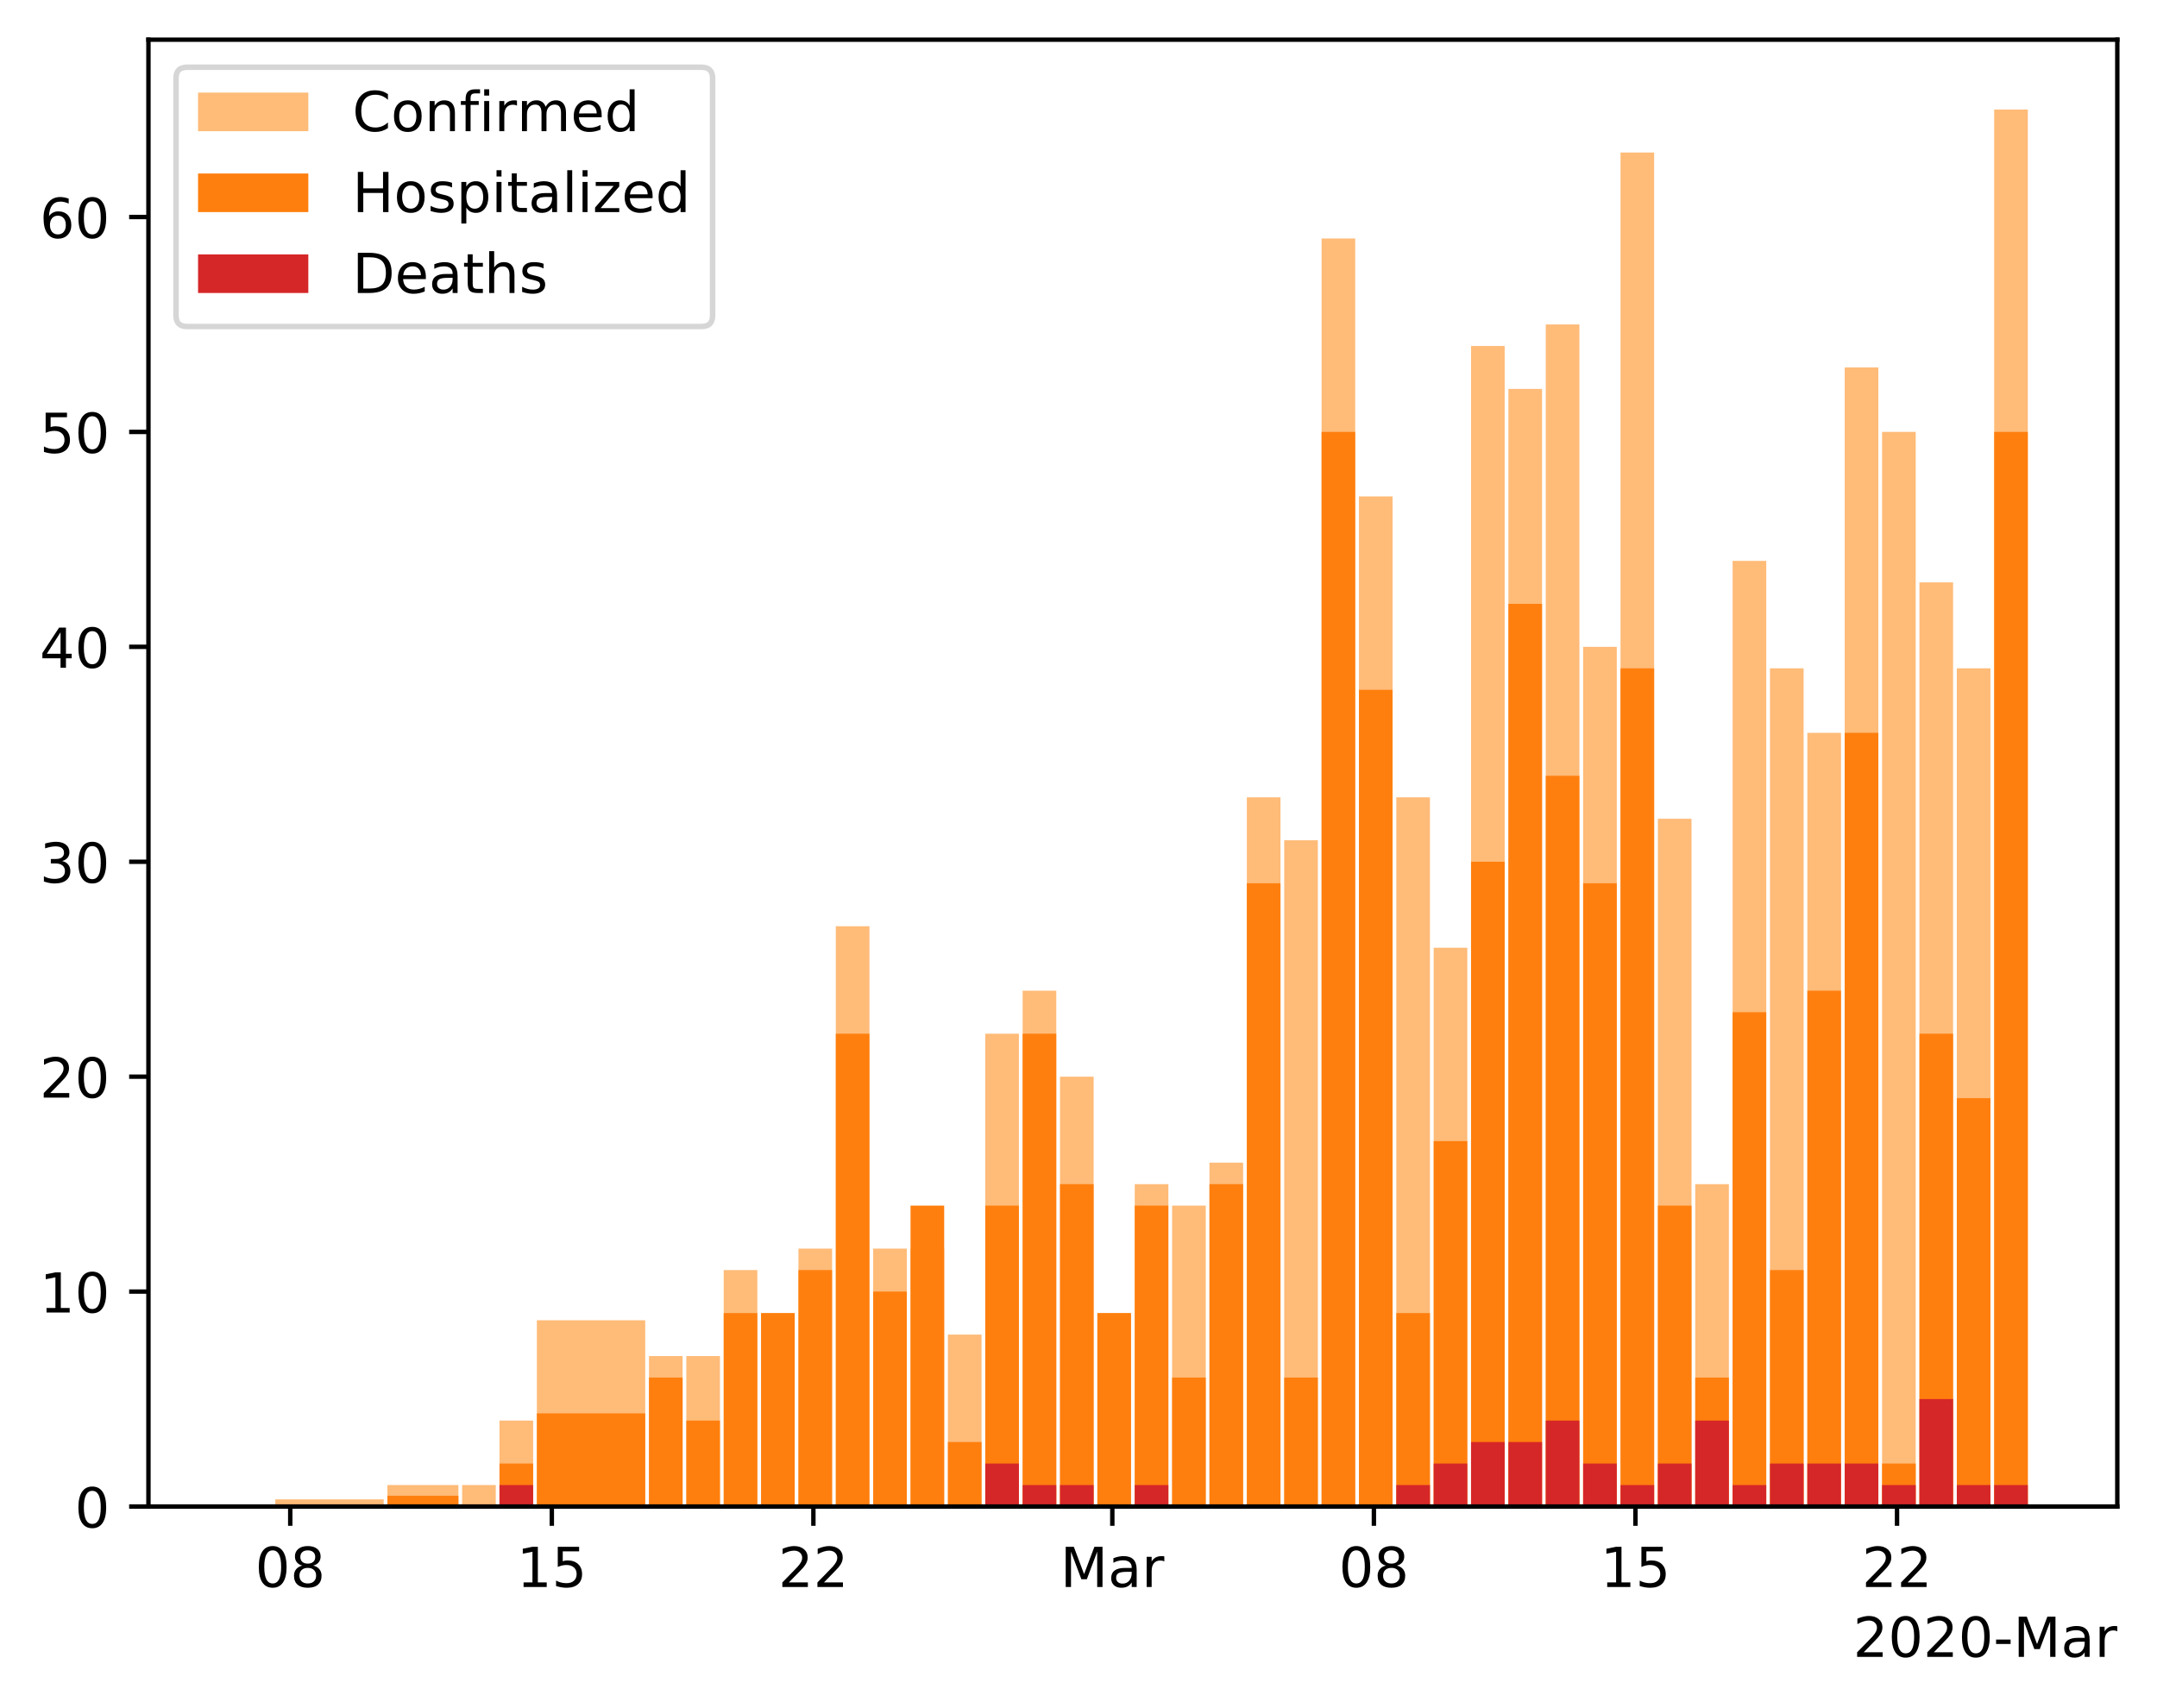<?xml version="1.0" encoding="utf-8" standalone="no"?>
<!DOCTYPE svg PUBLIC "-//W3C//DTD SVG 1.1//EN"
  "http://www.w3.org/Graphics/SVG/1.1/DTD/svg11.dtd">
<!-- Created with matplotlib (https://matplotlib.org/) -->
<svg height="309.868pt" version="1.1" viewBox="0 0 391.245 309.868" width="391.245pt" xmlns="http://www.w3.org/2000/svg" xmlns:xlink="http://www.w3.org/1999/xlink">
 <defs>
  <style type="text/css">
*{stroke-linecap:butt;stroke-linejoin:round;}
  </style>
 </defs>
 <g id="figure_1">
  <g id="patch_1">
   <path d="M 0 309.868 
L 391.245 309.868 
L 391.245 0 
L 0 0 
z
" style="fill:#ffffff;"/>
  </g>
  <g id="axes_1">
   <g id="patch_2">
    <path d="M 26.925 273.312 
L 384.045 273.312 
L 384.045 7.2 
L 26.925 7.2 
z
" style="fill:#ffffff;"/>
   </g>
   <g id="patch_3">
    <path clip-path="url(#pf9a73a877b)" d="z
" style="fill:#ffbb78;"/>
   </g>
   <g id="patch_4">
    <path clip-path="url(#pf9a73a877b)" d="M 49.258 273.312 
L 43.158 273.312 
L 43.158 273.312 
L 49.258 273.312 
z
" style="fill:#ffbb78;"/>
   </g>
   <g id="patch_5">
    <path clip-path="url(#pf9a73a877b)" d="M 69.591 273.312 
L 49.935 273.312 
L 49.935 272.012 
L 69.591 272.012 
z
" style="fill:#ffbb78;"/>
   </g>
   <g id="patch_6">
    <path clip-path="url(#pf9a73a877b)" d="M 83.146 273.312 
L 70.269 273.312 
L 70.269 269.413 
L 83.146 269.413 
z
" style="fill:#ffbb78;"/>
   </g>
   <g id="patch_7">
    <path clip-path="url(#pf9a73a877b)" d="M 89.924 273.312 
L 83.824 273.312 
L 83.824 269.413 
L 89.924 269.413 
z
" style="fill:#ffbb78;"/>
   </g>
   <g id="patch_8">
    <path clip-path="url(#pf9a73a877b)" d="M 96.702 273.312 
L 90.602 273.312 
L 90.602 257.716 
L 96.702 257.716 
z
" style="fill:#ffbb78;"/>
   </g>
   <g id="patch_9">
    <path clip-path="url(#pf9a73a877b)" d="M 117.035 273.312 
L 97.38 273.312 
L 97.38 239.52 
L 117.035 239.52 
z
" style="fill:#ffbb78;"/>
   </g>
   <g id="patch_10">
    <path clip-path="url(#pf9a73a877b)" d="M 123.813 273.312 
L 117.713 273.312 
L 117.713 246.018 
L 123.813 246.018 
z
" style="fill:#ffbb78;"/>
   </g>
   <g id="patch_11">
    <path clip-path="url(#pf9a73a877b)" d="M 130.591 273.312 
L 124.491 273.312 
L 124.491 246.018 
L 130.591 246.018 
z
" style="fill:#ffbb78;"/>
   </g>
   <g id="patch_12">
    <path clip-path="url(#pf9a73a877b)" d="M 137.369 273.312 
L 131.269 273.312 
L 131.269 230.422 
L 137.369 230.422 
z
" style="fill:#ffbb78;"/>
   </g>
   <g id="patch_13">
    <path clip-path="url(#pf9a73a877b)" d="M 144.146 273.312 
L 138.046 273.312 
L 138.046 238.22 
L 144.146 238.22 
z
" style="fill:#ffbb78;"/>
   </g>
   <g id="patch_14">
    <path clip-path="url(#pf9a73a877b)" d="M 150.924 273.312 
L 144.824 273.312 
L 144.824 226.523 
L 150.924 226.523 
z
" style="fill:#ffbb78;"/>
   </g>
   <g id="patch_15">
    <path clip-path="url(#pf9a73a877b)" d="M 157.702 273.312 
L 151.602 273.312 
L 151.602 168.037 
L 157.702 168.037 
z
" style="fill:#ffbb78;"/>
   </g>
   <g id="patch_16">
    <path clip-path="url(#pf9a73a877b)" d="M 164.48 273.312 
L 158.38 273.312 
L 158.38 226.523 
L 164.48 226.523 
z
" style="fill:#ffbb78;"/>
   </g>
   <g id="patch_17">
    <path clip-path="url(#pf9a73a877b)" d="M 171.257 273.312 
L 165.157 273.312 
L 165.157 226.523 
L 171.257 226.523 
z
" style="fill:#ffbb78;"/>
   </g>
   <g id="patch_18">
    <path clip-path="url(#pf9a73a877b)" d="M 178.035 273.312 
L 171.935 273.312 
L 171.935 242.119 
L 178.035 242.119 
z
" style="fill:#ffbb78;"/>
   </g>
   <g id="patch_19">
    <path clip-path="url(#pf9a73a877b)" d="M 184.813 273.312 
L 178.713 273.312 
L 178.713 187.532 
L 184.813 187.532 
z
" style="fill:#ffbb78;"/>
   </g>
   <g id="patch_20">
    <path clip-path="url(#pf9a73a877b)" d="M 191.591 273.312 
L 185.491 273.312 
L 185.491 179.734 
L 191.591 179.734 
z
" style="fill:#ffbb78;"/>
   </g>
   <g id="patch_21">
    <path clip-path="url(#pf9a73a877b)" d="M 198.368 273.312 
L 192.268 273.312 
L 192.268 195.33 
L 198.368 195.33 
z
" style="fill:#ffbb78;"/>
   </g>
   <g id="patch_22">
    <path clip-path="url(#pf9a73a877b)" d="M 205.146 273.312 
L 199.046 273.312 
L 199.046 238.22 
L 205.146 238.22 
z
" style="fill:#ffbb78;"/>
   </g>
   <g id="patch_23">
    <path clip-path="url(#pf9a73a877b)" d="M 211.924 273.312 
L 205.824 273.312 
L 205.824 214.826 
L 211.924 214.826 
z
" style="fill:#ffbb78;"/>
   </g>
   <g id="patch_24">
    <path clip-path="url(#pf9a73a877b)" d="M 218.702 273.312 
L 212.602 273.312 
L 212.602 218.725 
L 218.702 218.725 
z
" style="fill:#ffbb78;"/>
   </g>
   <g id="patch_25">
    <path clip-path="url(#pf9a73a877b)" d="M 225.479 273.312 
L 219.379 273.312 
L 219.379 210.927 
L 225.479 210.927 
z
" style="fill:#ffbb78;"/>
   </g>
   <g id="patch_26">
    <path clip-path="url(#pf9a73a877b)" d="M 232.257 273.312 
L 226.157 273.312 
L 226.157 144.642 
L 232.257 144.642 
z
" style="fill:#ffbb78;"/>
   </g>
   <g id="patch_27">
    <path clip-path="url(#pf9a73a877b)" d="M 239.035 273.312 
L 232.935 273.312 
L 232.935 152.441 
L 239.035 152.441 
z
" style="fill:#ffbb78;"/>
   </g>
   <g id="patch_28">
    <path clip-path="url(#pf9a73a877b)" d="M 245.813 273.312 
L 239.713 273.312 
L 239.713 43.266 
L 245.813 43.266 
z
" style="fill:#ffbb78;"/>
   </g>
   <g id="patch_29">
    <path clip-path="url(#pf9a73a877b)" d="M 252.59 273.312 
L 246.49 273.312 
L 246.49 90.055 
L 252.59 90.055 
z
" style="fill:#ffbb78;"/>
   </g>
   <g id="patch_30">
    <path clip-path="url(#pf9a73a877b)" d="M 259.368 273.312 
L 253.268 273.312 
L 253.268 144.642 
L 259.368 144.642 
z
" style="fill:#ffbb78;"/>
   </g>
   <g id="patch_31">
    <path clip-path="url(#pf9a73a877b)" d="M 266.146 273.312 
L 260.046 273.312 
L 260.046 171.936 
L 266.146 171.936 
z
" style="fill:#ffbb78;"/>
   </g>
   <g id="patch_32">
    <path clip-path="url(#pf9a73a877b)" d="M 272.924 273.312 
L 266.824 273.312 
L 266.824 62.762 
L 272.924 62.762 
z
" style="fill:#ffbb78;"/>
   </g>
   <g id="patch_33">
    <path clip-path="url(#pf9a73a877b)" d="M 279.701 273.312 
L 273.601 273.312 
L 273.601 70.56 
L 279.701 70.56 
z
" style="fill:#ffbb78;"/>
   </g>
   <g id="patch_34">
    <path clip-path="url(#pf9a73a877b)" d="M 286.479 273.312 
L 280.379 273.312 
L 280.379 58.863 
L 286.479 58.863 
z
" style="fill:#ffbb78;"/>
   </g>
   <g id="patch_35">
    <path clip-path="url(#pf9a73a877b)" d="M 293.257 273.312 
L 287.157 273.312 
L 287.157 117.349 
L 293.257 117.349 
z
" style="fill:#ffbb78;"/>
   </g>
   <g id="patch_36">
    <path clip-path="url(#pf9a73a877b)" d="M 300.035 273.312 
L 293.935 273.312 
L 293.935 27.67 
L 300.035 27.67 
z
" style="fill:#ffbb78;"/>
   </g>
   <g id="patch_37">
    <path clip-path="url(#pf9a73a877b)" d="M 306.812 273.312 
L 300.712 273.312 
L 300.712 148.542 
L 306.812 148.542 
z
" style="fill:#ffbb78;"/>
   </g>
   <g id="patch_38">
    <path clip-path="url(#pf9a73a877b)" d="M 313.59 273.312 
L 307.49 273.312 
L 307.49 214.826 
L 313.59 214.826 
z
" style="fill:#ffbb78;"/>
   </g>
   <g id="patch_39">
    <path clip-path="url(#pf9a73a877b)" d="M 320.368 273.312 
L 314.268 273.312 
L 314.268 101.753 
L 320.368 101.753 
z
" style="fill:#ffbb78;"/>
   </g>
   <g id="patch_40">
    <path clip-path="url(#pf9a73a877b)" d="M 327.146 273.312 
L 321.046 273.312 
L 321.046 121.248 
L 327.146 121.248 
z
" style="fill:#ffbb78;"/>
   </g>
   <g id="patch_41">
    <path clip-path="url(#pf9a73a877b)" d="M 333.923 273.312 
L 327.824 273.312 
L 327.824 132.945 
L 333.923 132.945 
z
" style="fill:#ffbb78;"/>
   </g>
   <g id="patch_42">
    <path clip-path="url(#pf9a73a877b)" d="M 340.701 273.312 
L 334.601 273.312 
L 334.601 66.661 
L 340.701 66.661 
z
" style="fill:#ffbb78;"/>
   </g>
   <g id="patch_43">
    <path clip-path="url(#pf9a73a877b)" d="M 347.479 273.312 
L 341.379 273.312 
L 341.379 78.358 
L 347.479 78.358 
z
" style="fill:#ffbb78;"/>
   </g>
   <g id="patch_44">
    <path clip-path="url(#pf9a73a877b)" d="M 354.257 273.312 
L 348.157 273.312 
L 348.157 105.652 
L 354.257 105.652 
z
" style="fill:#ffbb78;"/>
   </g>
   <g id="patch_45">
    <path clip-path="url(#pf9a73a877b)" d="M 361.035 273.312 
L 354.935 273.312 
L 354.935 121.248 
L 361.035 121.248 
z
" style="fill:#ffbb78;"/>
   </g>
   <g id="patch_46">
    <path clip-path="url(#pf9a73a877b)" d="M 367.812 273.312 
L 361.712 273.312 
L 361.712 19.872 
L 367.812 19.872 
z
" style="fill:#ffbb78;"/>
   </g>
   <g id="patch_47">
    <path clip-path="url(#pf9a73a877b)" d="z
" style="fill:#ff7f0e;"/>
   </g>
   <g id="patch_48">
    <path clip-path="url(#pf9a73a877b)" d="z
" style="fill:#ff7f0e;"/>
   </g>
   <g id="patch_49">
    <path clip-path="url(#pf9a73a877b)" d="z
" style="fill:#ff7f0e;"/>
   </g>
   <g id="patch_50">
    <path clip-path="url(#pf9a73a877b)" d="M 83.146 273.312 
L 70.269 273.312 
L 70.269 271.362 
L 83.146 271.362 
z
" style="fill:#ff7f0e;"/>
   </g>
   <g id="patch_51">
    <path clip-path="url(#pf9a73a877b)" d="M 89.924 273.312 
L 83.824 273.312 
L 83.824 273.312 
L 89.924 273.312 
z
" style="fill:#ff7f0e;"/>
   </g>
   <g id="patch_52">
    <path clip-path="url(#pf9a73a877b)" d="M 96.702 273.312 
L 90.602 273.312 
L 90.602 265.514 
L 96.702 265.514 
z
" style="fill:#ff7f0e;"/>
   </g>
   <g id="patch_53">
    <path clip-path="url(#pf9a73a877b)" d="M 117.035 273.312 
L 97.38 273.312 
L 97.38 256.416 
L 117.035 256.416 
z
" style="fill:#ff7f0e;"/>
   </g>
   <g id="patch_54">
    <path clip-path="url(#pf9a73a877b)" d="M 123.813 273.312 
L 117.713 273.312 
L 117.713 249.918 
L 123.813 249.918 
z
" style="fill:#ff7f0e;"/>
   </g>
   <g id="patch_55">
    <path clip-path="url(#pf9a73a877b)" d="M 130.591 273.312 
L 124.491 273.312 
L 124.491 257.716 
L 130.591 257.716 
z
" style="fill:#ff7f0e;"/>
   </g>
   <g id="patch_56">
    <path clip-path="url(#pf9a73a877b)" d="M 137.369 273.312 
L 131.269 273.312 
L 131.269 238.22 
L 137.369 238.22 
z
" style="fill:#ff7f0e;"/>
   </g>
   <g id="patch_57">
    <path clip-path="url(#pf9a73a877b)" d="M 144.146 273.312 
L 138.046 273.312 
L 138.046 238.22 
L 144.146 238.22 
z
" style="fill:#ff7f0e;"/>
   </g>
   <g id="patch_58">
    <path clip-path="url(#pf9a73a877b)" d="M 150.924 273.312 
L 144.824 273.312 
L 144.824 230.422 
L 150.924 230.422 
z
" style="fill:#ff7f0e;"/>
   </g>
   <g id="patch_59">
    <path clip-path="url(#pf9a73a877b)" d="M 157.702 273.312 
L 151.602 273.312 
L 151.602 187.532 
L 157.702 187.532 
z
" style="fill:#ff7f0e;"/>
   </g>
   <g id="patch_60">
    <path clip-path="url(#pf9a73a877b)" d="M 164.48 273.312 
L 158.38 273.312 
L 158.38 234.321 
L 164.48 234.321 
z
" style="fill:#ff7f0e;"/>
   </g>
   <g id="patch_61">
    <path clip-path="url(#pf9a73a877b)" d="M 171.257 273.312 
L 165.157 273.312 
L 165.157 218.725 
L 171.257 218.725 
z
" style="fill:#ff7f0e;"/>
   </g>
   <g id="patch_62">
    <path clip-path="url(#pf9a73a877b)" d="M 178.035 273.312 
L 171.935 273.312 
L 171.935 261.615 
L 178.035 261.615 
z
" style="fill:#ff7f0e;"/>
   </g>
   <g id="patch_63">
    <path clip-path="url(#pf9a73a877b)" d="M 184.813 273.312 
L 178.713 273.312 
L 178.713 218.725 
L 184.813 218.725 
z
" style="fill:#ff7f0e;"/>
   </g>
   <g id="patch_64">
    <path clip-path="url(#pf9a73a877b)" d="M 191.591 273.312 
L 185.491 273.312 
L 185.491 187.532 
L 191.591 187.532 
z
" style="fill:#ff7f0e;"/>
   </g>
   <g id="patch_65">
    <path clip-path="url(#pf9a73a877b)" d="M 198.368 273.312 
L 192.268 273.312 
L 192.268 214.826 
L 198.368 214.826 
z
" style="fill:#ff7f0e;"/>
   </g>
   <g id="patch_66">
    <path clip-path="url(#pf9a73a877b)" d="M 205.146 273.312 
L 199.046 273.312 
L 199.046 238.22 
L 205.146 238.22 
z
" style="fill:#ff7f0e;"/>
   </g>
   <g id="patch_67">
    <path clip-path="url(#pf9a73a877b)" d="M 211.924 273.312 
L 205.824 273.312 
L 205.824 218.725 
L 211.924 218.725 
z
" style="fill:#ff7f0e;"/>
   </g>
   <g id="patch_68">
    <path clip-path="url(#pf9a73a877b)" d="M 218.702 273.312 
L 212.602 273.312 
L 212.602 249.918 
L 218.702 249.918 
z
" style="fill:#ff7f0e;"/>
   </g>
   <g id="patch_69">
    <path clip-path="url(#pf9a73a877b)" d="M 225.479 273.312 
L 219.379 273.312 
L 219.379 214.826 
L 225.479 214.826 
z
" style="fill:#ff7f0e;"/>
   </g>
   <g id="patch_70">
    <path clip-path="url(#pf9a73a877b)" d="M 232.257 273.312 
L 226.157 273.312 
L 226.157 160.239 
L 232.257 160.239 
z
" style="fill:#ff7f0e;"/>
   </g>
   <g id="patch_71">
    <path clip-path="url(#pf9a73a877b)" d="M 239.035 273.312 
L 232.935 273.312 
L 232.935 249.918 
L 239.035 249.918 
z
" style="fill:#ff7f0e;"/>
   </g>
   <g id="patch_72">
    <path clip-path="url(#pf9a73a877b)" d="M 245.813 273.312 
L 239.713 273.312 
L 239.713 78.358 
L 245.813 78.358 
z
" style="fill:#ff7f0e;"/>
   </g>
   <g id="patch_73">
    <path clip-path="url(#pf9a73a877b)" d="M 252.59 273.312 
L 246.49 273.312 
L 246.49 125.147 
L 252.59 125.147 
z
" style="fill:#ff7f0e;"/>
   </g>
   <g id="patch_74">
    <path clip-path="url(#pf9a73a877b)" d="M 259.368 273.312 
L 253.268 273.312 
L 253.268 238.22 
L 259.368 238.22 
z
" style="fill:#ff7f0e;"/>
   </g>
   <g id="patch_75">
    <path clip-path="url(#pf9a73a877b)" d="M 266.146 273.312 
L 260.046 273.312 
L 260.046 207.028 
L 266.146 207.028 
z
" style="fill:#ff7f0e;"/>
   </g>
   <g id="patch_76">
    <path clip-path="url(#pf9a73a877b)" d="M 272.924 273.312 
L 266.824 273.312 
L 266.824 156.34 
L 272.924 156.34 
z
" style="fill:#ff7f0e;"/>
   </g>
   <g id="patch_77">
    <path clip-path="url(#pf9a73a877b)" d="M 279.701 273.312 
L 273.601 273.312 
L 273.601 109.551 
L 279.701 109.551 
z
" style="fill:#ff7f0e;"/>
   </g>
   <g id="patch_78">
    <path clip-path="url(#pf9a73a877b)" d="M 286.479 273.312 
L 280.379 273.312 
L 280.379 140.743 
L 286.479 140.743 
z
" style="fill:#ff7f0e;"/>
   </g>
   <g id="patch_79">
    <path clip-path="url(#pf9a73a877b)" d="M 293.257 273.312 
L 287.157 273.312 
L 287.157 160.239 
L 293.257 160.239 
z
" style="fill:#ff7f0e;"/>
   </g>
   <g id="patch_80">
    <path clip-path="url(#pf9a73a877b)" d="M 300.035 273.312 
L 293.935 273.312 
L 293.935 121.248 
L 300.035 121.248 
z
" style="fill:#ff7f0e;"/>
   </g>
   <g id="patch_81">
    <path clip-path="url(#pf9a73a877b)" d="M 306.812 273.312 
L 300.712 273.312 
L 300.712 218.725 
L 306.812 218.725 
z
" style="fill:#ff7f0e;"/>
   </g>
   <g id="patch_82">
    <path clip-path="url(#pf9a73a877b)" d="M 313.59 273.312 
L 307.49 273.312 
L 307.49 249.918 
L 313.59 249.918 
z
" style="fill:#ff7f0e;"/>
   </g>
   <g id="patch_83">
    <path clip-path="url(#pf9a73a877b)" d="M 320.368 273.312 
L 314.268 273.312 
L 314.268 183.633 
L 320.368 183.633 
z
" style="fill:#ff7f0e;"/>
   </g>
   <g id="patch_84">
    <path clip-path="url(#pf9a73a877b)" d="M 327.146 273.312 
L 321.046 273.312 
L 321.046 230.422 
L 327.146 230.422 
z
" style="fill:#ff7f0e;"/>
   </g>
   <g id="patch_85">
    <path clip-path="url(#pf9a73a877b)" d="M 333.923 273.312 
L 327.824 273.312 
L 327.824 179.734 
L 333.923 179.734 
z
" style="fill:#ff7f0e;"/>
   </g>
   <g id="patch_86">
    <path clip-path="url(#pf9a73a877b)" d="M 340.701 273.312 
L 334.601 273.312 
L 334.601 132.945 
L 340.701 132.945 
z
" style="fill:#ff7f0e;"/>
   </g>
   <g id="patch_87">
    <path clip-path="url(#pf9a73a877b)" d="M 347.479 273.312 
L 341.379 273.312 
L 341.379 265.514 
L 347.479 265.514 
z
" style="fill:#ff7f0e;"/>
   </g>
   <g id="patch_88">
    <path clip-path="url(#pf9a73a877b)" d="M 354.257 273.312 
L 348.157 273.312 
L 348.157 187.532 
L 354.257 187.532 
z
" style="fill:#ff7f0e;"/>
   </g>
   <g id="patch_89">
    <path clip-path="url(#pf9a73a877b)" d="M 361.035 273.312 
L 354.935 273.312 
L 354.935 199.23 
L 361.035 199.23 
z
" style="fill:#ff7f0e;"/>
   </g>
   <g id="patch_90">
    <path clip-path="url(#pf9a73a877b)" d="M 367.812 273.312 
L 361.712 273.312 
L 361.712 78.358 
L 367.812 78.358 
z
" style="fill:#ff7f0e;"/>
   </g>
   <g id="patch_91">
    <path clip-path="url(#pf9a73a877b)" d="z
" style="fill:#d62728;"/>
   </g>
   <g id="patch_92">
    <path clip-path="url(#pf9a73a877b)" d="M 49.258 273.312 
L 43.158 273.312 
L 43.158 273.312 
L 49.258 273.312 
z
" style="fill:#d62728;"/>
   </g>
   <g id="patch_93">
    <path clip-path="url(#pf9a73a877b)" d="M 69.591 273.312 
L 49.935 273.312 
L 49.935 273.312 
L 69.591 273.312 
z
" style="fill:#d62728;"/>
   </g>
   <g id="patch_94">
    <path clip-path="url(#pf9a73a877b)" d="M 83.146 273.312 
L 70.269 273.312 
L 70.269 273.312 
L 83.146 273.312 
z
" style="fill:#d62728;"/>
   </g>
   <g id="patch_95">
    <path clip-path="url(#pf9a73a877b)" d="M 89.924 273.312 
L 83.824 273.312 
L 83.824 273.312 
L 89.924 273.312 
z
" style="fill:#d62728;"/>
   </g>
   <g id="patch_96">
    <path clip-path="url(#pf9a73a877b)" d="M 96.702 273.312 
L 90.602 273.312 
L 90.602 269.413 
L 96.702 269.413 
z
" style="fill:#d62728;"/>
   </g>
   <g id="patch_97">
    <path clip-path="url(#pf9a73a877b)" d="M 117.035 273.312 
L 97.38 273.312 
L 97.38 273.312 
L 117.035 273.312 
z
" style="fill:#d62728;"/>
   </g>
   <g id="patch_98">
    <path clip-path="url(#pf9a73a877b)" d="M 123.813 273.312 
L 117.713 273.312 
L 117.713 273.312 
L 123.813 273.312 
z
" style="fill:#d62728;"/>
   </g>
   <g id="patch_99">
    <path clip-path="url(#pf9a73a877b)" d="M 130.591 273.312 
L 124.491 273.312 
L 124.491 273.312 
L 130.591 273.312 
z
" style="fill:#d62728;"/>
   </g>
   <g id="patch_100">
    <path clip-path="url(#pf9a73a877b)" d="M 137.369 273.312 
L 131.269 273.312 
L 131.269 273.312 
L 137.369 273.312 
z
" style="fill:#d62728;"/>
   </g>
   <g id="patch_101">
    <path clip-path="url(#pf9a73a877b)" d="M 144.146 273.312 
L 138.046 273.312 
L 138.046 273.312 
L 144.146 273.312 
z
" style="fill:#d62728;"/>
   </g>
   <g id="patch_102">
    <path clip-path="url(#pf9a73a877b)" d="M 150.924 273.312 
L 144.824 273.312 
L 144.824 273.312 
L 150.924 273.312 
z
" style="fill:#d62728;"/>
   </g>
   <g id="patch_103">
    <path clip-path="url(#pf9a73a877b)" d="M 157.702 273.312 
L 151.602 273.312 
L 151.602 273.312 
L 157.702 273.312 
z
" style="fill:#d62728;"/>
   </g>
   <g id="patch_104">
    <path clip-path="url(#pf9a73a877b)" d="M 164.48 273.312 
L 158.38 273.312 
L 158.38 273.312 
L 164.48 273.312 
z
" style="fill:#d62728;"/>
   </g>
   <g id="patch_105">
    <path clip-path="url(#pf9a73a877b)" d="M 171.257 273.312 
L 165.157 273.312 
L 165.157 273.312 
L 171.257 273.312 
z
" style="fill:#d62728;"/>
   </g>
   <g id="patch_106">
    <path clip-path="url(#pf9a73a877b)" d="M 178.035 273.312 
L 171.935 273.312 
L 171.935 273.312 
L 178.035 273.312 
z
" style="fill:#d62728;"/>
   </g>
   <g id="patch_107">
    <path clip-path="url(#pf9a73a877b)" d="M 184.813 273.312 
L 178.713 273.312 
L 178.713 265.514 
L 184.813 265.514 
z
" style="fill:#d62728;"/>
   </g>
   <g id="patch_108">
    <path clip-path="url(#pf9a73a877b)" d="M 191.591 273.312 
L 185.491 273.312 
L 185.491 269.413 
L 191.591 269.413 
z
" style="fill:#d62728;"/>
   </g>
   <g id="patch_109">
    <path clip-path="url(#pf9a73a877b)" d="M 198.368 273.312 
L 192.268 273.312 
L 192.268 269.413 
L 198.368 269.413 
z
" style="fill:#d62728;"/>
   </g>
   <g id="patch_110">
    <path clip-path="url(#pf9a73a877b)" d="M 205.146 273.312 
L 199.046 273.312 
L 199.046 273.312 
L 205.146 273.312 
z
" style="fill:#d62728;"/>
   </g>
   <g id="patch_111">
    <path clip-path="url(#pf9a73a877b)" d="M 211.924 273.312 
L 205.824 273.312 
L 205.824 269.413 
L 211.924 269.413 
z
" style="fill:#d62728;"/>
   </g>
   <g id="patch_112">
    <path clip-path="url(#pf9a73a877b)" d="M 218.702 273.312 
L 212.602 273.312 
L 212.602 273.312 
L 218.702 273.312 
z
" style="fill:#d62728;"/>
   </g>
   <g id="patch_113">
    <path clip-path="url(#pf9a73a877b)" d="M 225.479 273.312 
L 219.379 273.312 
L 219.379 273.312 
L 225.479 273.312 
z
" style="fill:#d62728;"/>
   </g>
   <g id="patch_114">
    <path clip-path="url(#pf9a73a877b)" d="M 232.257 273.312 
L 226.157 273.312 
L 226.157 273.312 
L 232.257 273.312 
z
" style="fill:#d62728;"/>
   </g>
   <g id="patch_115">
    <path clip-path="url(#pf9a73a877b)" d="M 239.035 273.312 
L 232.935 273.312 
L 232.935 273.312 
L 239.035 273.312 
z
" style="fill:#d62728;"/>
   </g>
   <g id="patch_116">
    <path clip-path="url(#pf9a73a877b)" d="M 245.813 273.312 
L 239.713 273.312 
L 239.713 273.312 
L 245.813 273.312 
z
" style="fill:#d62728;"/>
   </g>
   <g id="patch_117">
    <path clip-path="url(#pf9a73a877b)" d="M 252.59 273.312 
L 246.49 273.312 
L 246.49 273.312 
L 252.59 273.312 
z
" style="fill:#d62728;"/>
   </g>
   <g id="patch_118">
    <path clip-path="url(#pf9a73a877b)" d="M 259.368 273.312 
L 253.268 273.312 
L 253.268 269.413 
L 259.368 269.413 
z
" style="fill:#d62728;"/>
   </g>
   <g id="patch_119">
    <path clip-path="url(#pf9a73a877b)" d="M 266.146 273.312 
L 260.046 273.312 
L 260.046 265.514 
L 266.146 265.514 
z
" style="fill:#d62728;"/>
   </g>
   <g id="patch_120">
    <path clip-path="url(#pf9a73a877b)" d="M 272.924 273.312 
L 266.824 273.312 
L 266.824 261.615 
L 272.924 261.615 
z
" style="fill:#d62728;"/>
   </g>
   <g id="patch_121">
    <path clip-path="url(#pf9a73a877b)" d="M 279.701 273.312 
L 273.601 273.312 
L 273.601 261.615 
L 279.701 261.615 
z
" style="fill:#d62728;"/>
   </g>
   <g id="patch_122">
    <path clip-path="url(#pf9a73a877b)" d="M 286.479 273.312 
L 280.379 273.312 
L 280.379 257.716 
L 286.479 257.716 
z
" style="fill:#d62728;"/>
   </g>
   <g id="patch_123">
    <path clip-path="url(#pf9a73a877b)" d="M 293.257 273.312 
L 287.157 273.312 
L 287.157 265.514 
L 293.257 265.514 
z
" style="fill:#d62728;"/>
   </g>
   <g id="patch_124">
    <path clip-path="url(#pf9a73a877b)" d="M 300.035 273.312 
L 293.935 273.312 
L 293.935 269.413 
L 300.035 269.413 
z
" style="fill:#d62728;"/>
   </g>
   <g id="patch_125">
    <path clip-path="url(#pf9a73a877b)" d="M 306.812 273.312 
L 300.712 273.312 
L 300.712 265.514 
L 306.812 265.514 
z
" style="fill:#d62728;"/>
   </g>
   <g id="patch_126">
    <path clip-path="url(#pf9a73a877b)" d="M 313.59 273.312 
L 307.49 273.312 
L 307.49 257.716 
L 313.59 257.716 
z
" style="fill:#d62728;"/>
   </g>
   <g id="patch_127">
    <path clip-path="url(#pf9a73a877b)" d="M 320.368 273.312 
L 314.268 273.312 
L 314.268 269.413 
L 320.368 269.413 
z
" style="fill:#d62728;"/>
   </g>
   <g id="patch_128">
    <path clip-path="url(#pf9a73a877b)" d="M 327.146 273.312 
L 321.046 273.312 
L 321.046 265.514 
L 327.146 265.514 
z
" style="fill:#d62728;"/>
   </g>
   <g id="patch_129">
    <path clip-path="url(#pf9a73a877b)" d="M 333.923 273.312 
L 327.824 273.312 
L 327.824 265.514 
L 333.923 265.514 
z
" style="fill:#d62728;"/>
   </g>
   <g id="patch_130">
    <path clip-path="url(#pf9a73a877b)" d="M 340.701 273.312 
L 334.601 273.312 
L 334.601 265.514 
L 340.701 265.514 
z
" style="fill:#d62728;"/>
   </g>
   <g id="patch_131">
    <path clip-path="url(#pf9a73a877b)" d="M 347.479 273.312 
L 341.379 273.312 
L 341.379 269.413 
L 347.479 269.413 
z
" style="fill:#d62728;"/>
   </g>
   <g id="patch_132">
    <path clip-path="url(#pf9a73a877b)" d="M 354.257 273.312 
L 348.157 273.312 
L 348.157 253.817 
L 354.257 253.817 
z
" style="fill:#d62728;"/>
   </g>
   <g id="patch_133">
    <path clip-path="url(#pf9a73a877b)" d="M 361.035 273.312 
L 354.935 273.312 
L 354.935 269.413 
L 361.035 269.413 
z
" style="fill:#d62728;"/>
   </g>
   <g id="patch_134">
    <path clip-path="url(#pf9a73a877b)" d="M 367.812 273.312 
L 361.712 273.312 
L 361.712 269.413 
L 367.812 269.413 
z
" style="fill:#d62728;"/>
   </g>
   <g id="matplotlib.axis_1">
    <g id="xtick_1">
     <g id="line2d_1">
      <defs>
       <path d="M 0 0 
L 0 3.5 
" id="me57ca9d52a" style="stroke:#000000;stroke-width:0.8;"/>
      </defs>
      <g>
       <use style="stroke:#000000;stroke-width:0.8;" x="52.647" xlink:href="#me57ca9d52a" y="273.312"/>
      </g>
     </g>
     <g id="text_1">
      <!-- 08 -->
      <defs>
       <path d="M 31.781 66.406 
Q 24.172 66.406 20.328 58.906 
Q 16.5 51.422 16.5 36.375 
Q 16.5 21.391 20.328 13.891 
Q 24.172 6.391 31.781 6.391 
Q 39.453 6.391 43.281 13.891 
Q 47.125 21.391 47.125 36.375 
Q 47.125 51.422 43.281 58.906 
Q 39.453 66.406 31.781 66.406 
z
M 31.781 74.219 
Q 44.047 74.219 50.516 64.516 
Q 56.984 54.828 56.984 36.375 
Q 56.984 17.969 50.516 8.266 
Q 44.047 -1.422 31.781 -1.422 
Q 19.531 -1.422 13.062 8.266 
Q 6.594 17.969 6.594 36.375 
Q 6.594 54.828 13.062 64.516 
Q 19.531 74.219 31.781 74.219 
z
" id="DejaVuSans-48"/>
       <path d="M 31.781 34.625 
Q 24.75 34.625 20.719 30.859 
Q 16.703 27.094 16.703 20.516 
Q 16.703 13.922 20.719 10.156 
Q 24.75 6.391 31.781 6.391 
Q 38.812 6.391 42.859 10.172 
Q 46.922 13.969 46.922 20.516 
Q 46.922 27.094 42.891 30.859 
Q 38.875 34.625 31.781 34.625 
z
M 21.922 38.812 
Q 15.578 40.375 12.031 44.719 
Q 8.5 49.078 8.5 55.328 
Q 8.5 64.062 14.719 69.141 
Q 20.953 74.219 31.781 74.219 
Q 42.672 74.219 48.875 69.141 
Q 55.078 64.062 55.078 55.328 
Q 55.078 49.078 51.531 44.719 
Q 48 40.375 41.703 38.812 
Q 48.828 37.156 52.797 32.312 
Q 56.781 27.484 56.781 20.516 
Q 56.781 9.906 50.312 4.234 
Q 43.844 -1.422 31.781 -1.422 
Q 19.734 -1.422 13.25 4.234 
Q 6.781 9.906 6.781 20.516 
Q 6.781 27.484 10.781 32.312 
Q 14.797 37.156 21.922 38.812 
z
M 18.312 54.391 
Q 18.312 48.734 21.844 45.562 
Q 25.391 42.391 31.781 42.391 
Q 38.141 42.391 41.719 45.562 
Q 45.312 48.734 45.312 54.391 
Q 45.312 60.062 41.719 63.234 
Q 38.141 66.406 31.781 66.406 
Q 25.391 66.406 21.844 63.234 
Q 18.312 60.062 18.312 54.391 
z
" id="DejaVuSans-56"/>
      </defs>
      <g transform="translate(46.284 287.91)scale(0.1 -0.1)">
       <use xlink:href="#DejaVuSans-48"/>
       <use x="63.623" xlink:href="#DejaVuSans-56"/>
      </g>
     </g>
    </g>
    <g id="xtick_2">
     <g id="line2d_2">
      <g>
       <use style="stroke:#000000;stroke-width:0.8;" x="100.091" xlink:href="#me57ca9d52a" y="273.312"/>
      </g>
     </g>
     <g id="text_2">
      <!-- 15 -->
      <defs>
       <path d="M 12.406 8.297 
L 28.516 8.297 
L 28.516 63.922 
L 10.984 60.406 
L 10.984 69.391 
L 28.422 72.906 
L 38.281 72.906 
L 38.281 8.297 
L 54.391 8.297 
L 54.391 0 
L 12.406 0 
z
" id="DejaVuSans-49"/>
       <path d="M 10.797 72.906 
L 49.516 72.906 
L 49.516 64.594 
L 19.828 64.594 
L 19.828 46.734 
Q 21.969 47.469 24.109 47.828 
Q 26.266 48.188 28.422 48.188 
Q 40.625 48.188 47.75 41.5 
Q 54.891 34.812 54.891 23.391 
Q 54.891 11.625 47.562 5.094 
Q 40.234 -1.422 26.906 -1.422 
Q 22.312 -1.422 17.547 -0.641 
Q 12.797 0.141 7.719 1.703 
L 7.719 11.625 
Q 12.109 9.234 16.797 8.062 
Q 21.484 6.891 26.703 6.891 
Q 35.156 6.891 40.078 11.328 
Q 45.016 15.766 45.016 23.391 
Q 45.016 31 40.078 35.438 
Q 35.156 39.891 26.703 39.891 
Q 22.75 39.891 18.812 39.016 
Q 14.891 38.141 10.797 36.281 
z
" id="DejaVuSans-53"/>
      </defs>
      <g transform="translate(93.728 287.91)scale(0.1 -0.1)">
       <use xlink:href="#DejaVuSans-49"/>
       <use x="63.623" xlink:href="#DejaVuSans-53"/>
      </g>
     </g>
    </g>
    <g id="xtick_3">
     <g id="line2d_3">
      <g>
       <use style="stroke:#000000;stroke-width:0.8;" x="147.535" xlink:href="#me57ca9d52a" y="273.312"/>
      </g>
     </g>
     <g id="text_3">
      <!-- 22 -->
      <defs>
       <path d="M 19.188 8.297 
L 53.609 8.297 
L 53.609 0 
L 7.328 0 
L 7.328 8.297 
Q 12.938 14.109 22.625 23.891 
Q 32.328 33.688 34.812 36.531 
Q 39.547 41.844 41.422 45.531 
Q 43.312 49.219 43.312 52.781 
Q 43.312 58.594 39.234 62.25 
Q 35.156 65.922 28.609 65.922 
Q 23.969 65.922 18.812 64.312 
Q 13.672 62.703 7.812 59.422 
L 7.812 69.391 
Q 13.766 71.781 18.938 73 
Q 24.125 74.219 28.422 74.219 
Q 39.75 74.219 46.484 68.547 
Q 53.219 62.891 53.219 53.422 
Q 53.219 48.922 51.531 44.891 
Q 49.859 40.875 45.406 35.406 
Q 44.188 33.984 37.641 27.219 
Q 31.109 20.453 19.188 8.297 
z
" id="DejaVuSans-50"/>
      </defs>
      <g transform="translate(141.173 287.91)scale(0.1 -0.1)">
       <use xlink:href="#DejaVuSans-50"/>
       <use x="63.623" xlink:href="#DejaVuSans-50"/>
      </g>
     </g>
    </g>
    <g id="xtick_4">
     <g id="line2d_4">
      <g>
       <use style="stroke:#000000;stroke-width:0.8;" x="201.757" xlink:href="#me57ca9d52a" y="273.312"/>
      </g>
     </g>
     <g id="text_4">
      <!-- Mar -->
      <defs>
       <path d="M 9.812 72.906 
L 24.516 72.906 
L 43.109 23.297 
L 61.812 72.906 
L 76.516 72.906 
L 76.516 0 
L 66.891 0 
L 66.891 64.016 
L 48.094 14.016 
L 38.188 14.016 
L 19.391 64.016 
L 19.391 0 
L 9.812 0 
z
" id="DejaVuSans-77"/>
       <path d="M 34.281 27.484 
Q 23.391 27.484 19.188 25 
Q 14.984 22.516 14.984 16.5 
Q 14.984 11.719 18.141 8.906 
Q 21.297 6.109 26.703 6.109 
Q 34.188 6.109 38.703 11.406 
Q 43.219 16.703 43.219 25.484 
L 43.219 27.484 
z
M 52.203 31.203 
L 52.203 0 
L 43.219 0 
L 43.219 8.297 
Q 40.141 3.328 35.547 0.953 
Q 30.953 -1.422 24.312 -1.422 
Q 15.922 -1.422 10.953 3.297 
Q 6 8.016 6 15.922 
Q 6 25.141 12.172 29.828 
Q 18.359 34.516 30.609 34.516 
L 43.219 34.516 
L 43.219 35.406 
Q 43.219 41.609 39.141 45 
Q 35.062 48.391 27.688 48.391 
Q 23 48.391 18.547 47.266 
Q 14.109 46.141 10.016 43.891 
L 10.016 52.203 
Q 14.938 54.109 19.578 55.047 
Q 24.219 56 28.609 56 
Q 40.484 56 46.344 49.844 
Q 52.203 43.703 52.203 31.203 
z
" id="DejaVuSans-97"/>
       <path d="M 41.109 46.297 
Q 39.594 47.172 37.812 47.578 
Q 36.031 48 33.891 48 
Q 26.266 48 22.188 43.047 
Q 18.109 38.094 18.109 28.812 
L 18.109 0 
L 9.078 0 
L 9.078 54.688 
L 18.109 54.688 
L 18.109 46.188 
Q 20.953 51.172 25.484 53.578 
Q 30.031 56 36.531 56 
Q 37.453 56 38.578 55.875 
Q 39.703 55.766 41.062 55.516 
z
" id="DejaVuSans-114"/>
      </defs>
      <g transform="translate(192.324 287.91)scale(0.1 -0.1)">
       <use xlink:href="#DejaVuSans-77"/>
       <use x="86.279" xlink:href="#DejaVuSans-97"/>
       <use x="147.559" xlink:href="#DejaVuSans-114"/>
      </g>
     </g>
    </g>
    <g id="xtick_5">
     <g id="line2d_5">
      <g>
       <use style="stroke:#000000;stroke-width:0.8;" x="249.202" xlink:href="#me57ca9d52a" y="273.312"/>
      </g>
     </g>
     <g id="text_5">
      <!-- 08 -->
      <g transform="translate(242.839 287.91)scale(0.1 -0.1)">
       <use xlink:href="#DejaVuSans-48"/>
       <use x="63.623" xlink:href="#DejaVuSans-56"/>
      </g>
     </g>
    </g>
    <g id="xtick_6">
     <g id="line2d_6">
      <g>
       <use style="stroke:#000000;stroke-width:0.8;" x="296.646" xlink:href="#me57ca9d52a" y="273.312"/>
      </g>
     </g>
     <g id="text_6">
      <!-- 15 -->
      <g transform="translate(290.283 287.91)scale(0.1 -0.1)">
       <use xlink:href="#DejaVuSans-49"/>
       <use x="63.623" xlink:href="#DejaVuSans-53"/>
      </g>
     </g>
    </g>
    <g id="xtick_7">
     <g id="line2d_7">
      <g>
       <use style="stroke:#000000;stroke-width:0.8;" x="344.09" xlink:href="#me57ca9d52a" y="273.312"/>
      </g>
     </g>
     <g id="text_7">
      <!-- 22 -->
      <g transform="translate(337.728 287.91)scale(0.1 -0.1)">
       <use xlink:href="#DejaVuSans-50"/>
       <use x="63.623" xlink:href="#DejaVuSans-50"/>
      </g>
     </g>
    </g>
    <g id="text_8">
     <!-- 2020-Mar -->
     <defs>
      <path d="M 4.891 31.391 
L 31.203 31.391 
L 31.203 23.391 
L 4.891 23.391 
z
" id="DejaVuSans-45"/>
     </defs>
     <g transform="translate(336.12 300.589)scale(0.1 -0.1)">
      <use xlink:href="#DejaVuSans-50"/>
      <use x="63.623" xlink:href="#DejaVuSans-48"/>
      <use x="127.246" xlink:href="#DejaVuSans-50"/>
      <use x="190.869" xlink:href="#DejaVuSans-48"/>
      <use x="254.492" xlink:href="#DejaVuSans-45"/>
      <use x="290.576" xlink:href="#DejaVuSans-77"/>
      <use x="376.855" xlink:href="#DejaVuSans-97"/>
      <use x="438.135" xlink:href="#DejaVuSans-114"/>
     </g>
    </g>
   </g>
   <g id="matplotlib.axis_2">
    <g id="ytick_1">
     <g id="line2d_8">
      <defs>
       <path d="M 0 0 
L -3.5 0 
" id="m6bfc84d604" style="stroke:#000000;stroke-width:0.8;"/>
      </defs>
      <g>
       <use style="stroke:#000000;stroke-width:0.8;" x="26.925" xlink:href="#m6bfc84d604" y="273.312"/>
      </g>
     </g>
     <g id="text_9">
      <!-- 0 -->
      <g transform="translate(13.562 277.111)scale(0.1 -0.1)">
       <use xlink:href="#DejaVuSans-48"/>
      </g>
     </g>
    </g>
    <g id="ytick_2">
     <g id="line2d_9">
      <g>
       <use style="stroke:#000000;stroke-width:0.8;" x="26.925" xlink:href="#m6bfc84d604" y="234.321"/>
      </g>
     </g>
     <g id="text_10">
      <!-- 10 -->
      <g transform="translate(7.2 238.12)scale(0.1 -0.1)">
       <use xlink:href="#DejaVuSans-49"/>
       <use x="63.623" xlink:href="#DejaVuSans-48"/>
      </g>
     </g>
    </g>
    <g id="ytick_3">
     <g id="line2d_10">
      <g>
       <use style="stroke:#000000;stroke-width:0.8;" x="26.925" xlink:href="#m6bfc84d604" y="195.33"/>
      </g>
     </g>
     <g id="text_11">
      <!-- 20 -->
      <g transform="translate(7.2 199.13)scale(0.1 -0.1)">
       <use xlink:href="#DejaVuSans-50"/>
       <use x="63.623" xlink:href="#DejaVuSans-48"/>
      </g>
     </g>
    </g>
    <g id="ytick_4">
     <g id="line2d_11">
      <g>
       <use style="stroke:#000000;stroke-width:0.8;" x="26.925" xlink:href="#m6bfc84d604" y="156.34"/>
      </g>
     </g>
     <g id="text_12">
      <!-- 30 -->
      <defs>
       <path d="M 40.578 39.312 
Q 47.656 37.797 51.625 33 
Q 55.609 28.219 55.609 21.188 
Q 55.609 10.406 48.188 4.484 
Q 40.766 -1.422 27.094 -1.422 
Q 22.516 -1.422 17.656 -0.516 
Q 12.797 0.391 7.625 2.203 
L 7.625 11.719 
Q 11.719 9.328 16.594 8.109 
Q 21.484 6.891 26.812 6.891 
Q 36.078 6.891 40.938 10.547 
Q 45.797 14.203 45.797 21.188 
Q 45.797 27.641 41.281 31.266 
Q 36.766 34.906 28.719 34.906 
L 20.219 34.906 
L 20.219 43.016 
L 29.109 43.016 
Q 36.375 43.016 40.234 45.922 
Q 44.094 48.828 44.094 54.297 
Q 44.094 59.906 40.109 62.906 
Q 36.141 65.922 28.719 65.922 
Q 24.656 65.922 20.016 65.031 
Q 15.375 64.156 9.812 62.312 
L 9.812 71.094 
Q 15.438 72.656 20.344 73.438 
Q 25.25 74.219 29.594 74.219 
Q 40.828 74.219 47.359 69.109 
Q 53.906 64.016 53.906 55.328 
Q 53.906 49.266 50.438 45.094 
Q 46.969 40.922 40.578 39.312 
z
" id="DejaVuSans-51"/>
      </defs>
      <g transform="translate(7.2 160.139)scale(0.1 -0.1)">
       <use xlink:href="#DejaVuSans-51"/>
       <use x="63.623" xlink:href="#DejaVuSans-48"/>
      </g>
     </g>
    </g>
    <g id="ytick_5">
     <g id="line2d_12">
      <g>
       <use style="stroke:#000000;stroke-width:0.8;" x="26.925" xlink:href="#m6bfc84d604" y="117.349"/>
      </g>
     </g>
     <g id="text_13">
      <!-- 40 -->
      <defs>
       <path d="M 37.797 64.312 
L 12.891 25.391 
L 37.797 25.391 
z
M 35.203 72.906 
L 47.609 72.906 
L 47.609 25.391 
L 58.016 25.391 
L 58.016 17.188 
L 47.609 17.188 
L 47.609 0 
L 37.797 0 
L 37.797 17.188 
L 4.891 17.188 
L 4.891 26.703 
z
" id="DejaVuSans-52"/>
      </defs>
      <g transform="translate(7.2 121.148)scale(0.1 -0.1)">
       <use xlink:href="#DejaVuSans-52"/>
       <use x="63.623" xlink:href="#DejaVuSans-48"/>
      </g>
     </g>
    </g>
    <g id="ytick_6">
     <g id="line2d_13">
      <g>
       <use style="stroke:#000000;stroke-width:0.8;" x="26.925" xlink:href="#m6bfc84d604" y="78.358"/>
      </g>
     </g>
     <g id="text_14">
      <!-- 50 -->
      <g transform="translate(7.2 82.157)scale(0.1 -0.1)">
       <use xlink:href="#DejaVuSans-53"/>
       <use x="63.623" xlink:href="#DejaVuSans-48"/>
      </g>
     </g>
    </g>
    <g id="ytick_7">
     <g id="line2d_14">
      <g>
       <use style="stroke:#000000;stroke-width:0.8;" x="26.925" xlink:href="#m6bfc84d604" y="39.367"/>
      </g>
     </g>
     <g id="text_15">
      <!-- 60 -->
      <defs>
       <path d="M 33.016 40.375 
Q 26.375 40.375 22.484 35.828 
Q 18.609 31.297 18.609 23.391 
Q 18.609 15.531 22.484 10.953 
Q 26.375 6.391 33.016 6.391 
Q 39.656 6.391 43.531 10.953 
Q 47.406 15.531 47.406 23.391 
Q 47.406 31.297 43.531 35.828 
Q 39.656 40.375 33.016 40.375 
z
M 52.594 71.297 
L 52.594 62.312 
Q 48.875 64.062 45.094 64.984 
Q 41.312 65.922 37.594 65.922 
Q 27.828 65.922 22.672 59.328 
Q 17.531 52.734 16.797 39.406 
Q 19.672 43.656 24.016 45.922 
Q 28.375 48.188 33.594 48.188 
Q 44.578 48.188 50.953 41.516 
Q 57.328 34.859 57.328 23.391 
Q 57.328 12.156 50.688 5.359 
Q 44.047 -1.422 33.016 -1.422 
Q 20.359 -1.422 13.672 8.266 
Q 6.984 17.969 6.984 36.375 
Q 6.984 53.656 15.188 63.938 
Q 23.391 74.219 37.203 74.219 
Q 40.922 74.219 44.703 73.484 
Q 48.484 72.75 52.594 71.297 
z
" id="DejaVuSans-54"/>
      </defs>
      <g transform="translate(7.2 43.167)scale(0.1 -0.1)">
       <use xlink:href="#DejaVuSans-54"/>
       <use x="63.623" xlink:href="#DejaVuSans-48"/>
      </g>
     </g>
    </g>
   </g>
   <g id="patch_135">
    <path d="M 26.925 273.312 
L 26.925 7.2 
" style="fill:none;stroke:#000000;stroke-linecap:square;stroke-linejoin:miter;stroke-width:0.8;"/>
   </g>
   <g id="patch_136">
    <path d="M 384.045 273.312 
L 384.045 7.2 
" style="fill:none;stroke:#000000;stroke-linecap:square;stroke-linejoin:miter;stroke-width:0.8;"/>
   </g>
   <g id="patch_137">
    <path d="M 26.925 273.312 
L 384.045 273.312 
" style="fill:none;stroke:#000000;stroke-linecap:square;stroke-linejoin:miter;stroke-width:0.8;"/>
   </g>
   <g id="patch_138">
    <path d="M 26.925 7.2 
L 384.045 7.2 
" style="fill:none;stroke:#000000;stroke-linecap:square;stroke-linejoin:miter;stroke-width:0.8;"/>
   </g>
   <g id="legend_1">
    <g id="patch_139">
     <path d="M 33.925 59.234 
L 127.255 59.234 
Q 129.255 59.234 129.255 57.234 
L 129.255 14.2 
Q 129.255 12.2 127.255 12.2 
L 33.925 12.2 
Q 31.925 12.2 31.925 14.2 
L 31.925 57.234 
Q 31.925 59.234 33.925 59.234 
z
" style="fill:#ffffff;opacity:0.8;stroke:#cccccc;stroke-linejoin:miter;"/>
    </g>
    <g id="patch_140">
     <path d="M 35.925 23.798 
L 55.925 23.798 
L 55.925 16.798 
L 35.925 16.798 
z
" style="fill:#ffbb78;"/>
    </g>
    <g id="text_16">
     <!-- Confirmed -->
     <defs>
      <path d="M 64.406 67.281 
L 64.406 56.891 
Q 59.422 61.531 53.781 63.812 
Q 48.141 66.109 41.797 66.109 
Q 29.297 66.109 22.656 58.469 
Q 16.016 50.828 16.016 36.375 
Q 16.016 21.969 22.656 14.328 
Q 29.297 6.688 41.797 6.688 
Q 48.141 6.688 53.781 8.984 
Q 59.422 11.281 64.406 15.922 
L 64.406 5.609 
Q 59.234 2.094 53.438 0.328 
Q 47.656 -1.422 41.219 -1.422 
Q 24.656 -1.422 15.125 8.703 
Q 5.609 18.844 5.609 36.375 
Q 5.609 53.953 15.125 64.078 
Q 24.656 74.219 41.219 74.219 
Q 47.75 74.219 53.531 72.484 
Q 59.328 70.75 64.406 67.281 
z
" id="DejaVuSans-67"/>
      <path d="M 30.609 48.391 
Q 23.391 48.391 19.188 42.75 
Q 14.984 37.109 14.984 27.297 
Q 14.984 17.484 19.156 11.844 
Q 23.344 6.203 30.609 6.203 
Q 37.797 6.203 41.984 11.859 
Q 46.188 17.531 46.188 27.297 
Q 46.188 37.016 41.984 42.703 
Q 37.797 48.391 30.609 48.391 
z
M 30.609 56 
Q 42.328 56 49.016 48.375 
Q 55.719 40.766 55.719 27.297 
Q 55.719 13.875 49.016 6.219 
Q 42.328 -1.422 30.609 -1.422 
Q 18.844 -1.422 12.172 6.219 
Q 5.516 13.875 5.516 27.297 
Q 5.516 40.766 12.172 48.375 
Q 18.844 56 30.609 56 
z
" id="DejaVuSans-111"/>
      <path d="M 54.891 33.016 
L 54.891 0 
L 45.906 0 
L 45.906 32.719 
Q 45.906 40.484 42.875 44.328 
Q 39.844 48.188 33.797 48.188 
Q 26.516 48.188 22.312 43.547 
Q 18.109 38.922 18.109 30.906 
L 18.109 0 
L 9.078 0 
L 9.078 54.688 
L 18.109 54.688 
L 18.109 46.188 
Q 21.344 51.125 25.703 53.562 
Q 30.078 56 35.797 56 
Q 45.219 56 50.047 50.172 
Q 54.891 44.344 54.891 33.016 
z
" id="DejaVuSans-110"/>
      <path d="M 37.109 75.984 
L 37.109 68.5 
L 28.516 68.5 
Q 23.688 68.5 21.797 66.547 
Q 19.922 64.594 19.922 59.516 
L 19.922 54.688 
L 34.719 54.688 
L 34.719 47.703 
L 19.922 47.703 
L 19.922 0 
L 10.891 0 
L 10.891 47.703 
L 2.297 47.703 
L 2.297 54.688 
L 10.891 54.688 
L 10.891 58.5 
Q 10.891 67.625 15.141 71.797 
Q 19.391 75.984 28.609 75.984 
z
" id="DejaVuSans-102"/>
      <path d="M 9.422 54.688 
L 18.406 54.688 
L 18.406 0 
L 9.422 0 
z
M 9.422 75.984 
L 18.406 75.984 
L 18.406 64.594 
L 9.422 64.594 
z
" id="DejaVuSans-105"/>
      <path d="M 52 44.188 
Q 55.375 50.25 60.062 53.125 
Q 64.75 56 71.094 56 
Q 79.641 56 84.281 50.016 
Q 88.922 44.047 88.922 33.016 
L 88.922 0 
L 79.891 0 
L 79.891 32.719 
Q 79.891 40.578 77.094 44.375 
Q 74.312 48.188 68.609 48.188 
Q 61.625 48.188 57.562 43.547 
Q 53.516 38.922 53.516 30.906 
L 53.516 0 
L 44.484 0 
L 44.484 32.719 
Q 44.484 40.625 41.703 44.406 
Q 38.922 48.188 33.109 48.188 
Q 26.219 48.188 22.156 43.531 
Q 18.109 38.875 18.109 30.906 
L 18.109 0 
L 9.078 0 
L 9.078 54.688 
L 18.109 54.688 
L 18.109 46.188 
Q 21.188 51.219 25.484 53.609 
Q 29.781 56 35.688 56 
Q 41.656 56 45.828 52.969 
Q 50 49.953 52 44.188 
z
" id="DejaVuSans-109"/>
      <path d="M 56.203 29.594 
L 56.203 25.203 
L 14.891 25.203 
Q 15.484 15.922 20.484 11.062 
Q 25.484 6.203 34.422 6.203 
Q 39.594 6.203 44.453 7.469 
Q 49.312 8.734 54.109 11.281 
L 54.109 2.781 
Q 49.266 0.734 44.188 -0.344 
Q 39.109 -1.422 33.891 -1.422 
Q 20.797 -1.422 13.156 6.188 
Q 5.516 13.812 5.516 26.812 
Q 5.516 40.234 12.766 48.109 
Q 20.016 56 32.328 56 
Q 43.359 56 49.781 48.891 
Q 56.203 41.797 56.203 29.594 
z
M 47.219 32.234 
Q 47.125 39.594 43.094 43.984 
Q 39.062 48.391 32.422 48.391 
Q 24.906 48.391 20.391 44.141 
Q 15.875 39.891 15.188 32.172 
z
" id="DejaVuSans-101"/>
      <path d="M 45.406 46.391 
L 45.406 75.984 
L 54.391 75.984 
L 54.391 0 
L 45.406 0 
L 45.406 8.203 
Q 42.578 3.328 38.25 0.953 
Q 33.938 -1.422 27.875 -1.422 
Q 17.969 -1.422 11.734 6.484 
Q 5.516 14.406 5.516 27.297 
Q 5.516 40.188 11.734 48.094 
Q 17.969 56 27.875 56 
Q 33.938 56 38.25 53.625 
Q 42.578 51.266 45.406 46.391 
z
M 14.797 27.297 
Q 14.797 17.391 18.875 11.75 
Q 22.953 6.109 30.078 6.109 
Q 37.203 6.109 41.297 11.75 
Q 45.406 17.391 45.406 27.297 
Q 45.406 37.203 41.297 42.844 
Q 37.203 48.484 30.078 48.484 
Q 22.953 48.484 18.875 42.844 
Q 14.797 37.203 14.797 27.297 
z
" id="DejaVuSans-100"/>
     </defs>
     <g transform="translate(63.925 23.798)scale(0.1 -0.1)">
      <use xlink:href="#DejaVuSans-67"/>
      <use x="69.824" xlink:href="#DejaVuSans-111"/>
      <use x="131.006" xlink:href="#DejaVuSans-110"/>
      <use x="194.385" xlink:href="#DejaVuSans-102"/>
      <use x="229.59" xlink:href="#DejaVuSans-105"/>
      <use x="257.373" xlink:href="#DejaVuSans-114"/>
      <use x="298.471" xlink:href="#DejaVuSans-109"/>
      <use x="395.883" xlink:href="#DejaVuSans-101"/>
      <use x="457.406" xlink:href="#DejaVuSans-100"/>
     </g>
    </g>
    <g id="patch_141">
     <path d="M 35.925 38.477 
L 55.925 38.477 
L 55.925 31.477 
L 35.925 31.477 
z
" style="fill:#ff7f0e;"/>
    </g>
    <g id="text_17">
     <!-- Hospitalized -->
     <defs>
      <path d="M 9.812 72.906 
L 19.672 72.906 
L 19.672 43.016 
L 55.516 43.016 
L 55.516 72.906 
L 65.375 72.906 
L 65.375 0 
L 55.516 0 
L 55.516 34.719 
L 19.672 34.719 
L 19.672 0 
L 9.812 0 
z
" id="DejaVuSans-72"/>
      <path d="M 44.281 53.078 
L 44.281 44.578 
Q 40.484 46.531 36.375 47.5 
Q 32.281 48.484 27.875 48.484 
Q 21.188 48.484 17.844 46.438 
Q 14.5 44.391 14.5 40.281 
Q 14.5 37.156 16.891 35.375 
Q 19.281 33.594 26.516 31.984 
L 29.594 31.297 
Q 39.156 29.25 43.188 25.516 
Q 47.219 21.781 47.219 15.094 
Q 47.219 7.469 41.188 3.016 
Q 35.156 -1.422 24.609 -1.422 
Q 20.219 -1.422 15.453 -0.562 
Q 10.688 0.297 5.422 2 
L 5.422 11.281 
Q 10.406 8.688 15.234 7.391 
Q 20.062 6.109 24.812 6.109 
Q 31.156 6.109 34.562 8.281 
Q 37.984 10.453 37.984 14.406 
Q 37.984 18.062 35.516 20.016 
Q 33.062 21.969 24.703 23.781 
L 21.578 24.516 
Q 13.234 26.266 9.516 29.906 
Q 5.812 33.547 5.812 39.891 
Q 5.812 47.609 11.281 51.797 
Q 16.75 56 26.812 56 
Q 31.781 56 36.172 55.266 
Q 40.578 54.547 44.281 53.078 
z
" id="DejaVuSans-115"/>
      <path d="M 18.109 8.203 
L 18.109 -20.797 
L 9.078 -20.797 
L 9.078 54.688 
L 18.109 54.688 
L 18.109 46.391 
Q 20.953 51.266 25.266 53.625 
Q 29.594 56 35.594 56 
Q 45.562 56 51.781 48.094 
Q 58.016 40.188 58.016 27.297 
Q 58.016 14.406 51.781 6.484 
Q 45.562 -1.422 35.594 -1.422 
Q 29.594 -1.422 25.266 0.953 
Q 20.953 3.328 18.109 8.203 
z
M 48.688 27.297 
Q 48.688 37.203 44.609 42.844 
Q 40.531 48.484 33.406 48.484 
Q 26.266 48.484 22.188 42.844 
Q 18.109 37.203 18.109 27.297 
Q 18.109 17.391 22.188 11.75 
Q 26.266 6.109 33.406 6.109 
Q 40.531 6.109 44.609 11.75 
Q 48.688 17.391 48.688 27.297 
z
" id="DejaVuSans-112"/>
      <path d="M 18.312 70.219 
L 18.312 54.688 
L 36.812 54.688 
L 36.812 47.703 
L 18.312 47.703 
L 18.312 18.016 
Q 18.312 11.328 20.141 9.422 
Q 21.969 7.516 27.594 7.516 
L 36.812 7.516 
L 36.812 0 
L 27.594 0 
Q 17.188 0 13.234 3.875 
Q 9.281 7.766 9.281 18.016 
L 9.281 47.703 
L 2.688 47.703 
L 2.688 54.688 
L 9.281 54.688 
L 9.281 70.219 
z
" id="DejaVuSans-116"/>
      <path d="M 9.422 75.984 
L 18.406 75.984 
L 18.406 0 
L 9.422 0 
z
" id="DejaVuSans-108"/>
      <path d="M 5.516 54.688 
L 48.188 54.688 
L 48.188 46.484 
L 14.406 7.172 
L 48.188 7.172 
L 48.188 0 
L 4.297 0 
L 4.297 8.203 
L 38.094 47.516 
L 5.516 47.516 
z
" id="DejaVuSans-122"/>
     </defs>
     <g transform="translate(63.925 38.477)scale(0.1 -0.1)">
      <use xlink:href="#DejaVuSans-72"/>
      <use x="75.195" xlink:href="#DejaVuSans-111"/>
      <use x="136.377" xlink:href="#DejaVuSans-115"/>
      <use x="188.477" xlink:href="#DejaVuSans-112"/>
      <use x="251.953" xlink:href="#DejaVuSans-105"/>
      <use x="279.736" xlink:href="#DejaVuSans-116"/>
      <use x="318.945" xlink:href="#DejaVuSans-97"/>
      <use x="380.225" xlink:href="#DejaVuSans-108"/>
      <use x="408.008" xlink:href="#DejaVuSans-105"/>
      <use x="435.791" xlink:href="#DejaVuSans-122"/>
      <use x="488.281" xlink:href="#DejaVuSans-101"/>
      <use x="549.805" xlink:href="#DejaVuSans-100"/>
     </g>
    </g>
    <g id="patch_142">
     <path d="M 35.925 53.155 
L 55.925 53.155 
L 55.925 46.155 
L 35.925 46.155 
z
" style="fill:#d62728;"/>
    </g>
    <g id="text_18">
     <!-- Deaths -->
     <defs>
      <path d="M 19.672 64.797 
L 19.672 8.109 
L 31.594 8.109 
Q 46.688 8.109 53.688 14.938 
Q 60.688 21.781 60.688 36.531 
Q 60.688 51.172 53.688 57.984 
Q 46.688 64.797 31.594 64.797 
z
M 9.812 72.906 
L 30.078 72.906 
Q 51.266 72.906 61.172 64.094 
Q 71.094 55.281 71.094 36.531 
Q 71.094 17.672 61.125 8.828 
Q 51.172 0 30.078 0 
L 9.812 0 
z
" id="DejaVuSans-68"/>
      <path d="M 54.891 33.016 
L 54.891 0 
L 45.906 0 
L 45.906 32.719 
Q 45.906 40.484 42.875 44.328 
Q 39.844 48.188 33.797 48.188 
Q 26.516 48.188 22.312 43.547 
Q 18.109 38.922 18.109 30.906 
L 18.109 0 
L 9.078 0 
L 9.078 75.984 
L 18.109 75.984 
L 18.109 46.188 
Q 21.344 51.125 25.703 53.562 
Q 30.078 56 35.797 56 
Q 45.219 56 50.047 50.172 
Q 54.891 44.344 54.891 33.016 
z
" id="DejaVuSans-104"/>
     </defs>
     <g transform="translate(63.925 53.155)scale(0.1 -0.1)">
      <use xlink:href="#DejaVuSans-68"/>
      <use x="77.002" xlink:href="#DejaVuSans-101"/>
      <use x="138.525" xlink:href="#DejaVuSans-97"/>
      <use x="199.805" xlink:href="#DejaVuSans-116"/>
      <use x="239.014" xlink:href="#DejaVuSans-104"/>
      <use x="302.393" xlink:href="#DejaVuSans-115"/>
     </g>
    </g>
   </g>
  </g>
 </g>
 <defs>
  <clipPath id="pf9a73a877b">
   <rect height="266.112" width="357.12" x="26.925" y="7.2"/>
  </clipPath>
 </defs>
</svg>
